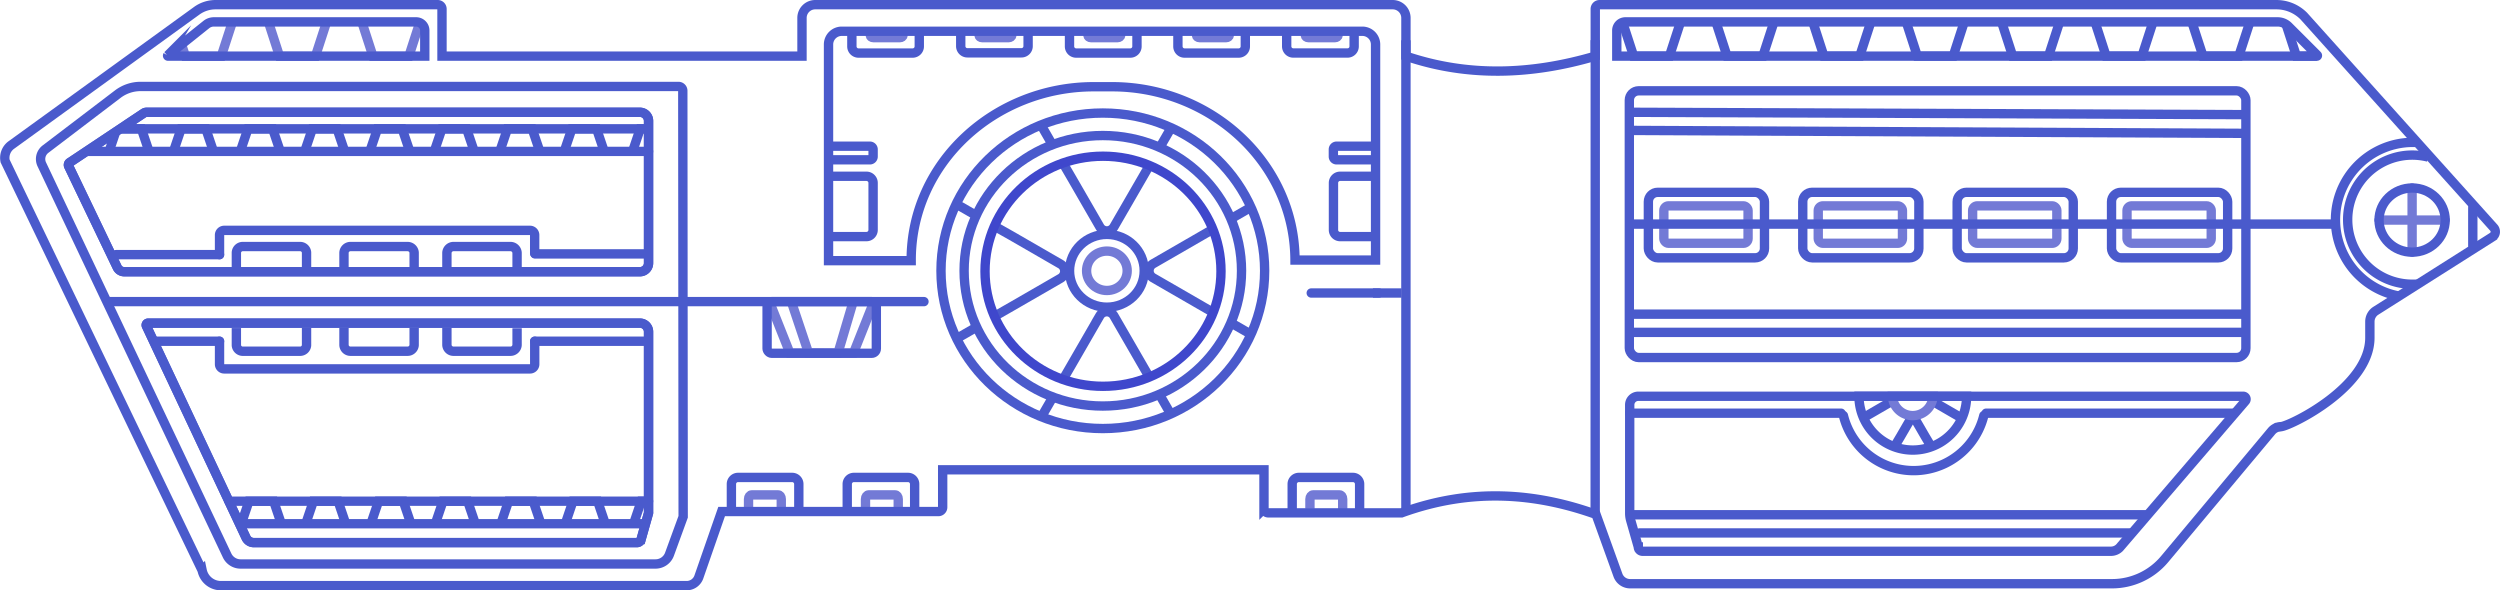 <svg xmlns="http://www.w3.org/2000/svg" viewBox="-3488.024 8358 534.369 126.18">
  <defs>
    <style>
      .cls-1, .cls-2, .cls-3, .cls-4, .cls-6 {
        fill: none;
        stroke-miterlimit: 10;
      }

      .cls-1, .cls-2, .cls-5, .cls-7 {
        stroke: #4a5acc;
      }

      .cls-1, .cls-2, .cls-3, .cls-4, .cls-5, .cls-6, .cls-7 {
        stroke-width: 2px;
      }

      .cls-2, .cls-4 {
        stroke-linecap: round;
      }

      .cls-3, .cls-4 {
        stroke: #737ad6;
      }

      .cls-5 {
        fill: #322454;
      }

      .cls-6 {
        stroke: #3f47cc;
      }

      .cls-7 {
        fill: rgba(0,0,0,0);
      }
    </style>
  </defs>
  <g id="Spaceship" transform="translate(-3487.999 8358)">
    <path id="Path_3685" data-name="Path 3685" class="cls-1" d="M30.69,24.19,14.88,34.73a.63.63,0,0,0-.22.8L25,57.08a1.68,1.68,0,0,0,1.51,1H136.76a1.84,1.84,0,0,0,1.84-1.84V25.84A1.84,1.84,0,0,0,136.76,24H31.33a1.14,1.14,0,0,0-.64.19Z"/>
    <path id="Path_3693" data-name="Path 3693" class="cls-1" d="M50.36,57.647V53.954A1.38,1.38,0,0,1,51.838,52.7H63.882a1.38,1.38,0,0,1,1.478,1.254V57.7" transform="translate(0.139 0)"/>
    <path id="Path_3694" data-name="Path 3694" class="cls-1" d="M73.63,57.7V54.037A1.386,1.386,0,0,1,75.06,52.7H87.178A1.4,1.4,0,0,1,88.629,54v3.663" transform="translate(-0.13)"/>
    <path id="Path_3741" data-name="Path 3741" class="cls-2" d="M405.19,95l1-1.68,2.12-3.66a.61.61,0,0,1,1.06,0l2.12,3.66,1,1.68"/>
    <path id="Path_3742" data-name="Path 3742" class="cls-2" d="M418.85,89.11l-1.34-.77-3.66-2.12a.61.61,0,0,1-.31-.53"/>
    <path id="Path_3743" data-name="Path 3743" class="cls-2" d="M404.07,85.58a.61.61,0,0,1-.31.53l-3.66,2.12-1.46.84"/>
    <path id="Path_3695" data-name="Path 3695" class="cls-1" d="M96.89,57.7V54.04a1.414,1.414,0,0,1,1.478-1.34h12.044a1.414,1.414,0,0,1,1.478,1.34v3.575" transform="translate(-1.391 0)"/>
    <path id="Path_3679" data-name="Path 3679" class="cls-1" d="M397.33,84.7a11.5,11.5,0,0,0,23,0Z"/>
    <path id="Path_3680" data-name="Path 3680" class="cls-2" d="M395,87.32a15.452,15.452,0,0,0,30.01,0" transform="translate(-1 1.512)"/>
    <path id="Path_3725" data-name="Path 3725" class="cls-3" d="M158,107.283v-2.075c0-.488.312-.887.663-.887h5.673c.385,0,.663.394.663.887v2.113" transform="translate(1.973 1.462)"/>
    <path id="Path_3801" data-name="Path 3801" class="cls-3" d="M158,107.283v-2.075c0-.488.312-.887.663-.887h5.673c.385,0,.663.394.663.887v2.113" transform="translate(26.973 1.462)"/>
    <path id="Path_3802" data-name="Path 3802" class="cls-3" d="M158,107.283v-2.075c0-.488.312-.887.663-.887h5.673c.385,0,.663.394.663.887v2.113" transform="translate(121.973 1.462)"/>
    <path id="Path_3712" data-name="Path 3712" class="cls-3" d="M77.34,4.76l2.36,7.28h7.66l2.36-7.28"/>
    <path id="Path_3713" data-name="Path 3713" class="cls-3" d="M57.37,4.76l2.36,7.28h7.66l2.37-7.28"/>
    <path id="Path_3716" data-name="Path 3716" class="cls-3" d="M38.82,9.62l.79,2.42h7.65l2.37-7.28"/>
    <path id="Path_3703" data-name="Path 3703" class="cls-3" d="M283.99,7.071v.471c0,.279-.312.507-.664.507h-5.673c-.385,0-.664-.225-.664-.507V7.05" transform="translate(2)"/>
    <path id="Path_3704" data-name="Path 3704" class="cls-3" d="M260.73,7.071v.471c0,.279-.312.507-.664.507h-5.673c-.385,0-.664-.225-.664-.507V7.05" transform="translate(2)"/>
    <path id="Path_3681" data-name="Path 3681" class="cls-3" d="M404.48,84.7a4.34,4.34,0,0,0,8.67,0Z"/>
    <line id="Line_210" data-name="Line 210" class="cls-4" y2="13.72" transform="translate(515.56 40.18)"/>
    <line id="Line_212" data-name="Line 212" class="cls-4" x2="14.13" transform="translate(508.49 47.04)"/>
    <path id="Path_3705" data-name="Path 3705" class="cls-3" d="M237.52,7.071v.471c0,.279-.312.507-.663.507h-5.673c-.385,0-.664-.225-.664-.507V7.05" transform="translate(2)"/>
    <path id="Path_3706" data-name="Path 3706" class="cls-3" d="M214.25,7.071v.471c0,.279-.312.507-.664.507h-5.673c-.385,0-.664-.225-.664-.507V7.05" transform="translate(2)"/>
    <path id="Path_3707" data-name="Path 3707" class="cls-3" d="M191,7.071v.471c0,.279-.311.507-.661.507h-5.678c-.383,0-.661-.225-.661-.507V7.05" transform="translate(2)"/>
    <path id="Path_3714" data-name="Path 3714" class="cls-3" d="M164.62,64.91l4.19,10.54h13.6l4.19-10.54"/>
    <rect id="Rectangle_1538" data-name="Rectangle 1538" class="cls-4" width="18" height="8" rx="1" transform="translate(355.62 44)"/>
    <rect id="Rectangle_1578" data-name="Rectangle 1578" class="cls-4" width="18" height="8" rx="1" transform="translate(388.62 44)"/>
    <rect id="Rectangle_1580" data-name="Rectangle 1580" class="cls-4" width="18" height="8" rx="1" transform="translate(421.62 44)"/>
    <rect id="Rectangle_1582" data-name="Rectangle 1582" class="cls-4" width="18" height="8" rx="1" transform="translate(454.62 44)"/>
    <path id="Path_3715" data-name="Path 3715" class="cls-3" d="M168.27,64.91,171.8,75.45l6.279.05,3.188-10.78" transform="translate(1)"/>
    <line id="Line_185" data-name="Line 185" class="cls-2" x2="119.81" transform="translate(18.79 32.36)"/>
    <path id="Path_3688" data-name="Path 3688" class="cls-1" d="M31.64,69.07H136.76a1.84,1.84,0,0,1,1.84,1.84v38.5a.921.921,0,0,1,0,.25l-1.6,5.65a.92.92,0,0,1-.88.67H54.22a1.84,1.84,0,0,1-1.66-1.06L31.26,69.66a.42.42,0,0,1,.38-.59Z"/>
    <line id="Line_186" data-name="Line 186" class="cls-2" x1="112.31" transform="translate(25.83 27.54)"/>
    <line id="Line_187" data-name="Line 187" class="cls-2" x2="86.14" transform="translate(51.37 111.95)"/>
    <line id="Line_188" data-name="Line 188" class="cls-2" x1="89.68" transform="translate(48.92 107.13)"/>
    <line id="Line_189" data-name="Line 189" class="cls-2" x2="105.049" transform="translate(350.45 113.91)"/>
    <line id="Line_190" data-name="Line 190" class="cls-2" x1="109.719" transform="translate(348.78 110.03)"/>
    <path id="Path_3682" data-name="Path 3682" class="cls-1" d="M294,55.59H276.78c-.11-21-18.19-37.1-39.2-37.05h-3.84c-21,0-39.07,16.14-39,37.18H177.07V9.51a2.83,2.83,0,0,1,2.83-2.83H291.13A2.83,2.83,0,0,1,294,9.51Z"/>
    <rect id="Rectangle_1534" data-name="Rectangle 1534" class="cls-1" width="23.35" height="11.04" rx="1" transform="translate(163.94 64.47)"/>
    <path id="Path_3683" data-name="Path 3683" class="cls-1" d="M479.41,84.7H350.16a1.84,1.84,0,0,0-1.84,1.84V109.7a5.448,5.448,0,0,0,.21,1.5l1.63,5.71a.92.92,0,0,0,.92.92h100.1a2.6,2.6,0,0,0,1.84-.76l26.87-31.32a.62.62,0,0,0-.48-1.05Z"/>
    <path id="Path_3684" data-name="Path 3684" class="cls-1" d="M35.88,12H90.77V6.52a1.84,1.84,0,0,0-1.84-1.84H45.69a2.59,2.59,0,0,0-1.62.57l-8.26,6.6a.1.1,0,0,0,.07.15Z"/>
    <line id="Line_191" data-name="Line 191" class="cls-2" x1="174.2" transform="translate(23.27 64.47)"/>
    <path id="Path_3686" data-name="Path 3686" class="cls-1" d="M486.55,1H341.88a.92.92,0,0,0-.92.92V12c-13.62,4-27.13,4.52-40.47,0V3.83A2.83,2.83,0,0,0,297.65,1H174.23a2.83,2.83,0,0,0-2.83,2.83V12H94.45V1.92A.92.92,0,0,0,93.53,1H46.1A6.89,6.89,0,0,0,42,2.32L2.39,31a3.38,3.38,0,0,0-1.32,3.42l42.11,87.49a4.1,4.1,0,0,0,4,3.27h99.57a2.76,2.76,0,0,0,2.6-1.84l4.87-14h46.33a.92.92,0,0,0,.92-.92v-8h68.68v8.28a.92.92,0,0,0,.92.92h28.49c15.1-5.48,28.86-4.2,41.56.33l4.69,13a2.76,2.76,0,0,0,2.59,1.82h103a14.67,14.67,0,0,0,11.26-5.26l22.83-27.32a2.76,2.76,0,0,1,2.12-1s-2.293.361,0,0,18.915-8.532,18.92-18.99V68.75a2.76,2.76,0,0,1,1.28-2.33l24.94-15.8a1.3,1.3,0,0,0,.22-2L492.39,3.42A8.27,8.27,0,0,0,486.55,1Z"/>
    <path id="Path_3687" data-name="Path 3687" class="cls-1" d="M146,110.46l-2.92,8a3.18,3.18,0,0,1-3,2.09H51.39a3.18,3.18,0,0,1-2.87-1.82L8.91,35.14a2.66,2.66,0,0,1,.79-3.26L25.14,20.13A8.07,8.07,0,0,1,30,18.48H145a.92.92,0,0,1,.92.92Z"/>
    <path id="Path_3689" data-name="Path 3689" class="cls-5" d="M299.49,107.657l.008.972V9.61h-.008Z" transform="translate(0.992)"/>
    <line id="Line_192" data-name="Line 192" class="cls-2" x1="150" transform="translate(348.78 47.9)"/>
    <rect id="Rectangle_1536" data-name="Rectangle 1536" class="cls-2" width="131.79" height="57.01" rx="2" transform="translate(348.24 19.41)"/>
    <line id="Line_193" data-name="Line 193" class="cls-2" x2="130.219" y2="0.62" transform="translate(349.28 27.88)"/>
    <line id="Line_194" data-name="Line 194" class="cls-2" x1="130.719" y1="0.5" transform="translate(348.78 24)"/>
    <line id="Line_195" data-name="Line 195" class="cls-2" x2="130.719" transform="translate(348.78 71.04)"/>
    <line id="Line_196" data-name="Line 196" class="cls-2" x1="130.249" transform="translate(349.25 67.15)"/>
    <path id="Path_3690" data-name="Path 3690" class="cls-2" d="M486.77,4.68H347.4a1.84,1.84,0,0,0-1.84,1.84V12H495.21a.12.12,0,0,0,.08-.2l-6.2-6.2a3.29,3.29,0,0,0-2.32-.92Z"/>
    <ellipse id="Ellipse_215" data-name="Ellipse 215" class="cls-1" cx="7.07" cy="6.86" rx="7.07" ry="6.86" transform="translate(508.49 40.18)"/>
    <path id="Path_3691" data-name="Path 3691" class="cls-1" d="M516.76,60.75h-1A13.8,13.8,0,1,1,519,33.58"/>
    <path id="Path_3692" data-name="Path 3692" class="cls-1" d="M512.76,63.28a16.56,16.56,0,0,1,3-32.85h1"/>
    <line id="Line_197" data-name="Line 197" class="cls-2" x2="14.46" transform="translate(280.25 62.63)"/>
    <line id="Line_198" data-name="Line 198" class="cls-1" x2="6.13" transform="translate(293.44 62.63)"/>
    <path id="Path_3699" data-name="Path 3699" class="cls-1" d="M243,6.73V9.92a1.42,1.42,0,0,1-1.42,1.42H230a1.42,1.42,0,0,1-1.42-1.42V6.68"/>
    <path id="Path_3700" data-name="Path 3700" class="cls-1" d="M219.73,6.87v3a1.42,1.42,0,0,1-1.42,1.42H206.75a1.42,1.42,0,0,1-1.42-1.42v-3"/>
    <path id="Path_3701" data-name="Path 3701" class="cls-1" d="M196.47,7V9.92a1.42,1.42,0,0,1-1.42,1.42H183.48a1.42,1.42,0,0,1-1.42-1.42V7.13"/>
    <path id="Path_3702" data-name="Path 3702" class="cls-1" d="M289.42,6.87v3A1.42,1.42,0,0,1,288,11.33H276.43A1.42,1.42,0,0,1,275,9.92v-3"/>
    <path id="Path_3708" data-name="Path 3708" class="cls-1" d="M276.18,109.47v-6a1.42,1.42,0,0,1,1.42-1.42h11.57a1.42,1.42,0,0,1,1.42,1.42v6"/>
    <path id="Path_3709" data-name="Path 3709" class="cls-1" d="M181.07,109.47v-6a1.42,1.42,0,0,1,1.42-1.42h11.57a1.42,1.42,0,0,1,1.42,1.42v6"/>
    <path id="Path_3710" data-name="Path 3710" class="cls-1" d="M156.31,109.47v-6a1.42,1.42,0,0,1,1.42-1.42H169.3a1.42,1.42,0,0,1,1.42,1.42v6"/>
    <path id="Path_3711" data-name="Path 3711" class="cls-1" d="M266.16,7V9.92a1.42,1.42,0,0,1-1.42,1.42H253.17a1.42,1.42,0,0,1-1.42-1.42V7.13"/>
    <path id="Path_3717" data-name="Path 3717" class="cls-1" d="M366.76,4.72,369.13,12h7.65l2.37-7.28"/>
    <path id="Path_3718" data-name="Path 3718" class="cls-1" d="M346.79,4.72,349.16,12h7.65l2.37-7.28"/>
    <path id="Path_3719" data-name="Path 3719" class="cls-1" d="M407.44,4.72,409.8,12h7.66l2.36-7.28"/>
    <path id="Path_3720" data-name="Path 3720" class="cls-1" d="M387.47,4.72,389.83,12h7.66l2.37-7.28"/>
    <path id="Path_3721" data-name="Path 3721" class="cls-1" d="M447.79,4.72,450.15,12h7.66l2.36-7.28"/>
    <path id="Path_3722" data-name="Path 3722" class="cls-1" d="M427.82,4.72,430.18,12h7.66l2.36-7.28"/>
    <path id="Path_3723" data-name="Path 3723" class="cls-1" d="M488.71,5.48,490.83,12h4.38"/>
    <path id="Path_3724" data-name="Path 3724" class="cls-1" d="M468.49,4.72,470.86,12h7.65l2.37-7.28"/>
    <ellipse id="Ellipse_216" data-name="Ellipse 216" class="cls-1" cx="34.59" cy="33.72" rx="34.59" ry="33.72" transform="translate(201.11 24.16)"/>
    <ellipse id="Ellipse_217" data-name="Ellipse 217" class="cls-1" cx="7.98" cy="7.78" rx="7.98" ry="7.78" transform="translate(228.59 50.1)"/>
    <ellipse id="Ellipse_218" data-name="Ellipse 218" class="cls-3" cx="4.34" cy="4.21" rx="4.34" ry="4.21" transform="translate(232.23 53.67)"/>
    <ellipse id="Ellipse_219" data-name="Ellipse 219" class="cls-1" cx="29.65" cy="28.91" rx="29.65" ry="28.91" transform="translate(206.05 28.97)"/>
    <path id="Path_3734" data-name="Path 3734" class="cls-1" d="M227.19,81.11l1.74-3,6.13-10.62a1.74,1.74,0,0,1,3,0l6.13,10.62,1.44,2.49"/>
    <line id="Line_199" data-name="Line 199" class="cls-1" y1="3.86" x2="2.23" transform="translate(222.8 84.86)"/>
    <line id="Line_200" data-name="Line 200" class="cls-1" x2="2.3" y2="4" transform="translate(247.78 84.28)"/>
    <path id="Path_3735" data-name="Path 3735" class="cls-1" d="M212.53,48.34l3.55,2,10.62,6.13a1.74,1.74,0,0,1,0,3L216.08,65.6l-3.5,2"/>
    <path id="Path_3736" data-name="Path 3736" class="cls-1" d="M204.54,44a1.72,1.72,0,0,1,.91.23l3.17,1.83"/>
    <path id="Path_3737" data-name="Path 3737" class="cls-1" d="M208.73,69.91l-3.28,1.89a1.761,1.761,0,0,1-.45.2"/>
    <path id="Path_3738" data-name="Path 3738" class="cls-1" d="M245.66,35.36l-1.45,2.52L238.07,48.5a1.74,1.74,0,0,1-3,0l-6.13-10.62-1.75-3"/>
    <line id="Line_201" data-name="Line 201" class="cls-1" x1="2.23" y2="3.86" transform="translate(247.88 27.65)"/>
    <path id="Path_3739" data-name="Path 3739" class="cls-1" d="M224.92,30.94l-2.12-3.68a1.78,1.78,0,0,1-.16-.36"/>
    <path id="Path_3740" data-name="Path 3740" class="cls-1" d="M259.29,66.8l-2.23-1.29-10.62-6.13a1.74,1.74,0,0,1,0-3l10.62-6.13,2.28-1.32"/>
    <line id="Line_202" data-name="Line 202" class="cls-1" x1="4.09" y1="2.36" transform="translate(263.09 69)"/>
    <line id="Line_203" data-name="Line 203" class="cls-1" y1="2.36" x2="4.09" transform="translate(263.09 44.4)"/>
    <line id="Line_204" data-name="Line 204" class="cls-2" x1="45.179" transform="translate(348.32 88.32)"/>
    <line id="Line_205" data-name="Line 205" class="cls-2" x1="53" transform="translate(424.499 88.32)"/>
    <path id="Path_3744" data-name="Path 3744" class="cls-2" d="M114.27,70.94v4.91a1,1,0,0,1-1,1H47.9a1,1,0,0,1-1-1V70.94" transform="translate(0 2)"/>
    <line id="Line_206" data-name="Line 206" class="cls-2" x2="24.03" transform="translate(114.27 72.94)"/>
    <ellipse id="Ellipse_220" data-name="Ellipse 220" class="cls-6" cx="25.22" cy="24.59" rx="25.22" ry="24.59" transform="translate(210.52 33.39)"/>
    <line id="Line_207" data-name="Line 207" class="cls-2" x2="13.401" transform="translate(33.499 72.94)"/>
    <path id="Path_3745" data-name="Path 3745" class="cls-2" d="M46.9,55.43V51.24a1,1,0,0,1,1-1h65.36a1,1,0,0,1,1,1v3.93" transform="translate(0 -1)"/>
    <line id="Line_208" data-name="Line 208" class="cls-2" x2="24.04" transform="translate(114.33 54.27)"/>
    <line id="Line_209" data-name="Line 209" class="cls-2" x2="22.13" transform="translate(24.77 54.43)"/>
    <line id="Line_211" data-name="Line 211" class="cls-2" y1="8.11" transform="translate(528.53 44.39)"/>
    <path id="Path_3746" data-name="Path 3746" class="cls-1" d="M294,50.57h-7.6a1.42,1.42,0,0,1-1.4-1.42V39.1a1.42,1.42,0,0,1,1.42-1.42H294"/>
    <path id="Path_3747" data-name="Path 3747" class="cls-1" d="M294,34.16h-8.33a.69.69,0,0,1-.69-.69V31.94a.69.69,0,0,1,.69-.69H294"/>
    <path id="Path_3748" data-name="Path 3748" class="cls-1" d="M177.07,37.68h8.11a1.42,1.42,0,0,1,1.42,1.42V49.15a1.42,1.42,0,0,1-1.42,1.42h-8.11"/>
    <path id="Path_3749" data-name="Path 3749" class="cls-1" d="M177.07,31.25h8.84a.69.69,0,0,1,.69.69v1.53a.69.69,0,0,1-.69.69h-8.84"/>
    <path id="Path_3750" data-name="Path 3750" class="cls-1" d="M60.1,111.94l-1.63-4.81H53.19l-1.63,4.81"/>
    <path id="Path_3751" data-name="Path 3751" class="cls-1" d="M73.87,111.94l-1.63-4.81H66.96l-1.63,4.81"/>
    <path id="Path_3752" data-name="Path 3752" class="cls-1" d="M87.8,111.94l-1.63-4.81H80.89l-1.63,4.81"/>
    <path id="Path_3753" data-name="Path 3753" class="cls-1" d="M101.57,111.94l-1.63-4.81H94.66l-1.63,4.81"/>
    <path id="Path_3754" data-name="Path 3754" class="cls-1" d="M115.58,111.94l-1.63-4.81h-5.28l-1.63,4.81"/>
    <path id="Path_3755" data-name="Path 3755" class="cls-1" d="M129.35,111.94l-1.63-4.81h-5.28l-1.63,4.81"/>
    <path id="Path_3756" data-name="Path 3756" class="cls-1" d="M138.6,107.13h-1.56l-1.63,4.81"/>
    <path id="Path_3757" data-name="Path 3757" class="cls-1" d="M59.88,32.36l-1.63-4.82H52.97l-1.63,4.82"/>
    <path id="Path_3758" data-name="Path 3758" class="cls-1" d="M73.65,32.36l-1.63-4.82H66.74l-1.63,4.82"/>
    <line id="Line_213" data-name="Line 213" class="cls-1" x1="1.36" y2="4.01" transform="translate(23.29 28.35)"/>
    <path id="Path_3759" data-name="Path 3759" class="cls-1" d="M31.83,32.36,30.2,27.54H26.04"/>
    <path id="Path_3760" data-name="Path 3760" class="cls-1" d="M45.6,32.36l-1.63-4.82H38.69l-1.63,4.82"/>
    <path id="Path_3761" data-name="Path 3761" class="cls-1" d="M87.57,32.36l-1.63-4.82H80.66l-1.63,4.82"/>
    <path id="Path_3762" data-name="Path 3762" class="cls-1" d="M101.34,32.36l-1.63-4.82H94.43L92.8,32.36"/>
    <path id="Path_3763" data-name="Path 3763" class="cls-1" d="M115.36,32.36l-1.64-4.82h-5.28l-1.63,4.82"/>
    <path id="Path_3764" data-name="Path 3764" class="cls-1" d="M129.12,32.36l-1.63-4.82h-5.28l-1.63,4.82"/>
    <path id="Path_3765" data-name="Path 3765" class="cls-1" d="M138.38,27.54h-1.56l-1.63,4.82"/>
    <path id="Path_3796" data-name="Path 3796" class="cls-1" d="M30.69,24.19,14.88,34.73a.63.63,0,0,0-.22.8L25,57.08a1.68,1.68,0,0,0,1.51,1H136.76a1.84,1.84,0,0,0,1.84-1.84V25.84A1.84,1.84,0,0,0,136.76,24H31.33a1.14,1.14,0,0,0-.64.19Z"/>
    <path id="Path_3797" data-name="Path 3797" class="cls-1" d="M50.36,52.753v3.693A1.38,1.38,0,0,0,51.838,57.7H63.882a1.38,1.38,0,0,0,1.478-1.254V52.7" transform="translate(0.139 17.375)"/>
    <path id="Path_3798" data-name="Path 3798" class="cls-1" d="M73.63,52.7v3.663A1.386,1.386,0,0,0,75.06,57.7H87.178a1.4,1.4,0,0,0,1.451-1.3V52.737" transform="translate(-0.13 17.375)"/>
    <path id="Path_3799" data-name="Path 3799" class="cls-1" d="M96.89,52.7v3.66a1.414,1.414,0,0,0,1.478,1.34h12.044a1.414,1.414,0,0,0,1.478-1.34V52.785" transform="translate(-1.391 17.375)"/>
    <path id="Path_3800" data-name="Path 3800" class="cls-1" d="M31.64,69.07H136.76a1.84,1.84,0,0,1,1.84,1.84v38.5a.921.921,0,0,1,0,.25l-1.6,5.65a.92.92,0,0,1-.88.67H54.22a1.84,1.84,0,0,1-1.66-1.06L31.26,69.66a.42.42,0,0,1,.38-.59Z"/>
    <path id="Path_3803" data-name="Path 3803" class="cls-7" d="M-.54.078-.558,100.906" transform="translate(341.499 8.5)"/>
    <rect id="Rectangle_1537" data-name="Rectangle 1537" class="cls-2" width="24.82" height="14" rx="2" transform="translate(352.31 41.11)"/>
    <rect id="Rectangle_1577" data-name="Rectangle 1577" class="cls-2" width="24.82" height="14" rx="2" transform="translate(385.31 41.11)"/>
    <rect id="Rectangle_1579" data-name="Rectangle 1579" class="cls-2" width="24.82" height="14" rx="2" transform="translate(418.31 41.11)"/>
    <rect id="Rectangle_1581" data-name="Rectangle 1581" class="cls-2" width="24.82" height="14" rx="2" transform="translate(451.31 41.11)"/>
  </g>
</svg>
